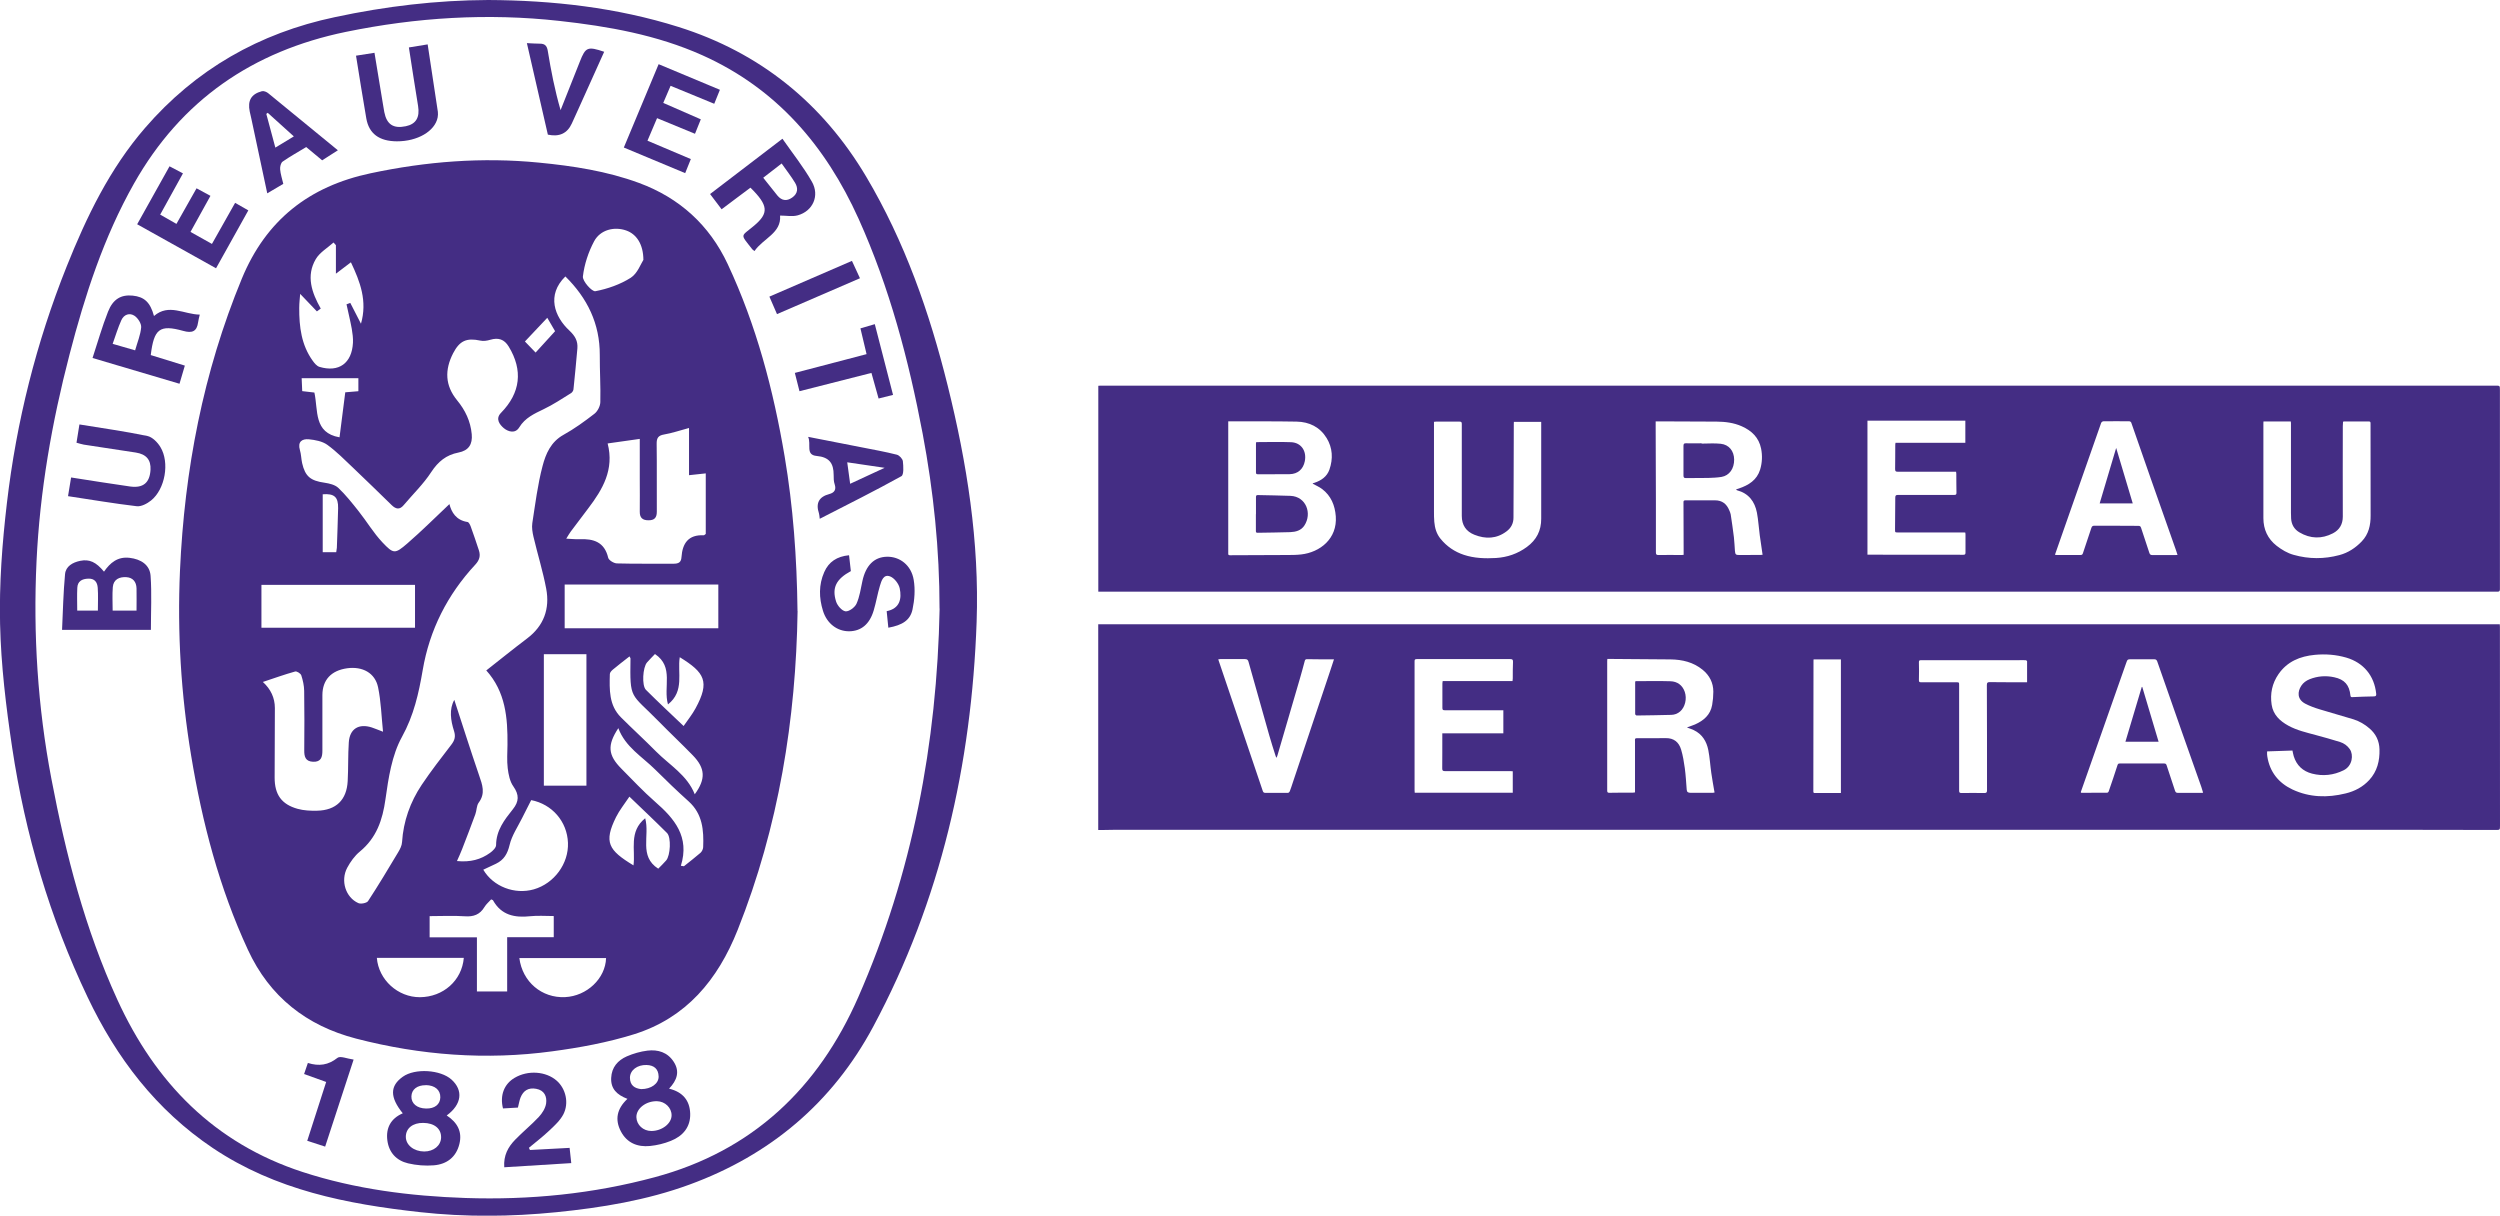 <?xml version="1.0" encoding="UTF-8"?>
<svg id="Layer_2" data-name="Layer 2" xmlns="http://www.w3.org/2000/svg" viewBox="0 0 318.24 154.75">
  <defs>
    <style>
      .cls-1 {
        fill: #442d84;
      }
    </style>
  </defs>
  <g id="Layer_1-2" data-name="Layer 1">
    <g>
      <g>
        <path class="cls-1" d="m139.8,105.66v-26.19h178.41c0,.12.02.21.02.31,0,8.43,0,16.86.01,25.29,0,.59,0,.58-.59.58-4.02,0-8.04-.02-12.06-.02-28,0-56,0-84,0-26.55,0-53.1,0-79.65,0-.61,0-1.22.02-1.83.03-.1,0-.19,0-.32,0Zm74.97-13.07c.37-.14.69-.24,1-.37,1.1-.49,1.96-1.22,2.18-2.48.1-.56.15-1.13.15-1.69,0-1.13-.48-2.07-1.36-2.79-1.19-.97-2.59-1.3-4.08-1.32-2.58-.03-5.16-.04-7.74-.06-.1,0-.19,0-.31,0,0,.1-.02.18-.02.26,0,5.5,0,11,0,16.5,0,.23.07.28.29.28,1-.02,2-.02,3-.02.08,0,.17-.02.25-.03,0-.08,0-.13,0-.18,0-2.12,0-4.24,0-6.36,0-.17-.07-.36.24-.36,1.22,0,2.44.01,3.66-.01,1.05-.02,1.69.52,1.97,1.46.23.77.36,1.57.47,2.37.12.9.17,1.81.24,2.72.02.32.18.41.49.41.95-.01,1.9,0,2.85,0,.06,0,.13-.02.21-.04-.02-.08-.03-.14-.04-.19-.13-.77-.27-1.53-.38-2.3-.14-.97-.19-1.95-.38-2.91-.22-1.11-.78-2.03-1.85-2.54-.26-.12-.53-.21-.85-.33Zm73.82,3.03c0,.16,0,.28,0,.41,0,.09.01.18.03.27.31,1.96,1.43,3.36,3.18,4.19,2.18,1.03,4.48,1.08,6.79.51,1.16-.28,2.19-.82,3.01-1.71,1.01-1.1,1.34-2.44,1.3-3.9-.03-1.09-.46-1.97-1.28-2.67-.6-.52-1.27-.91-2.02-1.15-1.44-.45-2.9-.83-4.33-1.28-.63-.19-1.26-.42-1.83-.72-1.05-.56-.98-1.53-.5-2.27.26-.4.63-.66,1.07-.84,1.01-.4,2.06-.48,3.12-.25,1.32.28,1.94.99,2.07,2.32.02.2.11.22.27.21.9-.04,1.8-.08,2.7-.09.27,0,.34-.09.31-.35-.24-2.28-1.6-3.94-3.81-4.59-1.31-.38-2.65-.48-4.01-.35-1.87.18-3.5.84-4.62,2.46-.81,1.18-1.08,2.49-.87,3.88.19,1.27,1.03,2.07,2.12,2.67,1.09.6,2.29.87,3.47,1.19,1.04.28,2.08.57,3.11.89.51.16.95.47,1.26.93.48.7.34,2.11-.79,2.67-1.29.64-2.64.78-4.02.43-1.17-.3-1.98-1.05-2.34-2.23-.07-.23-.1-.46-.16-.71-1.07.04-2.13.07-3.23.11Zm-96.03,2.56c-.11,0-.2-.02-.3-.02-2.77,0-5.54,0-8.31,0-.27,0-.36-.05-.36-.34.02-1.31,0-2.62.01-3.93,0-.17,0-.33,0-.54h7.77v-2.94c-.13,0-.24,0-.35,0-2.37,0-4.74,0-7.11,0-.21,0-.3-.04-.3-.28.01-1.03,0-2.06,0-3.09,0-.11.02-.21.04-.34h8.89c.01-.13.03-.24.03-.35,0-.7,0-1.4.03-2.1.01-.28-.08-.35-.35-.35-3.97,0-7.94,0-11.91,0-.25,0-.27.1-.27.3,0,5.46,0,10.92,0,16.38,0,.11.01.21.02.33h12.48v-2.73Zm87.89,2.74c-.08-.26-.15-.51-.23-.75-.83-2.35-1.66-4.7-2.49-7.05-1.05-2.97-2.09-5.95-3.12-8.92-.08-.22-.19-.28-.42-.28-.94.01-1.88,0-2.82,0-.55,0-.55,0-.73.52-1.92,5.45-3.83,10.9-5.75,16.35-.01.03,0,.07,0,.1.03.02.05.03.07.03,1.09,0,2.18,0,3.27-.01.07,0,.17-.08.19-.14.39-1.12.77-2.25,1.13-3.37.06-.17.12-.21.29-.21,1.88,0,3.76,0,5.64,0,.17,0,.26.04.32.22.35,1.08.72,2.16,1.07,3.24.07.21.16.28.38.28,1.02,0,2.04,0,3.06,0,.04,0,.07-.01.16-.03Zm-110.63-16.99c-.14,0-.24,0-.33,0-1.04,0-2.08,0-3.12-.02-.18,0-.24.08-.28.23-.2.75-.4,1.5-.62,2.25-.95,3.28-1.91,6.55-2.87,9.82-.02.07-.05.13-.11.26-.05-.11-.08-.16-.1-.21-.28-.89-.57-1.77-.82-2.66-.89-3.12-1.77-6.24-2.64-9.36-.07-.26-.19-.34-.46-.34-1.05.01-2.1,0-3.15,0-.07,0-.15.02-.24.03.02.08.04.14.06.19.71,2.11,1.43,4.21,2.14,6.32,1.16,3.42,2.32,6.84,3.47,10.26.07.2.18.23.35.23.95,0,1.9,0,2.85,0,.08,0,.2-.11.23-.19.14-.36.26-.73.38-1.1,1.58-4.71,3.15-9.42,4.73-14.13.17-.51.33-1.02.52-1.58Zm88.22,2.91c0-.92,0-1.79,0-2.66,0-.05-.12-.14-.19-.14-.32-.02-.64,0-.96,0-4.12,0-8.24,0-12.36,0-.23,0-.26.07-.26.28.02.75.02,1.5,0,2.25,0,.24.06.28.28.28,1.48,0,2.96,0,4.44,0,.4,0,.4,0,.4.39,0,4.47.01,8.94,0,13.4,0,.24.06.31.3.31.97-.01,1.94-.02,2.91,0,.26,0,.34-.07.34-.34,0-4.47,0-8.94-.02-13.4,0-.32.1-.38.39-.38.94.02,1.88.01,2.82.02.62,0,1.24,0,1.9,0Zm-23.7,14.11v-17.01h-3.48c0,.08-.01.12-.01.17,0,5.54-.01,11.08-.02,16.62,0,.17.04.23.22.22,1.09,0,2.18,0,3.3,0Z"/>
        <path class="cls-1" d="m139.81,75.32v-26.21c.1,0,.19-.02.29-.02,25.88,0,51.76,0,77.63,0,33.31,0,66.62,0,99.93,0,.57,0,.57,0,.57.57,0,8.03,0,16.06,0,24.09,0,.42-.01.84,0,1.26,0,.24-.08.31-.31.31-3,0-6,0-9,0-29.46,0-58.91,0-88.37,0-26.52,0-53.03,0-79.55,0-.39,0-.78,0-1.21,0Zm27.29-13.76s.02-.04.05-.05c.05-.02.11-.03.17-.05.87-.29,1.6-.79,1.91-1.68.48-1.38.41-2.76-.35-4.01-.86-1.41-2.21-2.07-3.83-2.1-2.78-.05-5.56-.03-8.34-.04-.11,0-.23,0-.36,0v.33c0,5.46,0,10.92,0,16.37,0,.04,0,.08,0,.12-.02.17.05.23.22.23,2.39-.01,4.78-.02,7.17-.03.63,0,1.26,0,1.88-.07,2.42-.27,4.63-2.01,4.42-4.86-.11-1.4-.6-2.6-1.74-3.47-.36-.27-.79-.45-1.2-.68Zm53.9.78s.03-.05.05-.06c.1-.04.21-.07.31-.1,1.24-.42,2.29-1.07,2.7-2.41.26-.87.3-1.78.12-2.67-.28-1.4-1.2-2.28-2.47-2.84-1.02-.45-2.09-.58-3.19-.59-2.34-.02-4.68-.02-7.02-.03-.24,0-.47,0-.74,0,0,.25,0,.48,0,.71.01,3.16.02,6.32.03,9.48,0,2.16,0,4.32,0,6.48,0,.26.06.35.33.34.98-.02,1.96,0,2.94,0,.08,0,.15-.01.26-.02,0-.24,0-.47,0-.7,0-1.98-.01-3.96-.02-5.94,0-.16-.01-.3.22-.3,1.27,0,2.54,0,3.81,0,.88,0,1.46.45,1.79,1.25.07.17.16.35.19.53.15.98.29,1.95.41,2.93.07.57.08,1.16.13,1.73.04.46.12.52.55.52.91,0,1.82,0,2.73-.01.1,0,.21-.02.24-.02-.12-.85-.25-1.67-.36-2.48-.13-.96-.18-1.93-.36-2.88-.28-1.43-1.06-2.46-2.53-2.85-.04-.01-.08-.05-.12-.07Zm16.72,8.27c.26,0,.49,0,.71,0,3.83,0,7.66,0,11.49.01.21,0,.28-.05.28-.27-.01-.77,0-1.54,0-2.31,0-.08-.01-.15-.02-.24-.06,0-.09-.02-.13-.02-2.81,0-5.62,0-8.43,0-.39,0-.39,0-.39-.4,0-1.34.03-2.68.03-4.02,0-.27.06-.36.35-.36,2.39,0,4.78,0,7.17,0,.21,0,.27-.06.27-.27-.02-.81-.01-1.62-.02-2.43,0-.08-.02-.17-.03-.25-2.5,0-4.96,0-7.42,0-.27,0-.34-.07-.34-.34.02-1.04.01-2.08.02-3.12,0-.07.02-.13.03-.22h8.89v-2.82h-12.46v17.03Zm-55.18-16.9c0,.32,0,.63,0,.93,0,3.49,0,6.98,0,10.47,0,.44,0,.88.04,1.32.07.79.28,1.53.8,2.16.79.97,1.79,1.65,2.97,2.04,1.33.44,2.71.48,4.09.4,1.43-.09,2.75-.54,3.92-1.4,1.23-.9,1.84-2.08,1.83-3.61-.01-3.99,0-7.98,0-11.97v-.35h-3.48c0,.12-.01.21-.01.29,0,2.34-.01,4.68-.02,7.02,0,1.63-.01,3.26-.02,4.89,0,.72-.31,1.31-.87,1.73-1.28.97-2.68,1.01-4.11.44-1.06-.42-1.6-1.23-1.6-2.4.01-3.9,0-7.8,0-11.7,0-.22-.05-.3-.28-.3-1,0-2,0-3,0-.08,0-.15.01-.29.03Zm105.59-.05c0,.08-.01.15-.01.21,0,4.03,0,8.06,0,12.09,0,1.43.55,2.63,1.69,3.52.65.5,1.36.93,2.16,1.15,1.94.55,3.89.55,5.83.03,1.1-.29,2.04-.91,2.83-1.73.9-.93,1.15-2.09,1.14-3.34-.01-3.9-.01-7.8-.01-11.7,0-.18-.04-.24-.23-.24-1.04,0-2.08,0-3.12,0-.05,0-.09.02-.15.03,0,.2-.03.39-.03.57,0,3.84-.02,7.68,0,11.52,0,.97-.43,1.69-1.26,2.12-1.43.74-2.87.7-4.26-.12-.65-.38-1.01-.98-1.06-1.75-.01-.25-.02-.5-.02-.75,0-3.8,0-7.6,0-11.4,0-.07-.01-.13-.02-.22h-3.47Zm-26.55,16.96c.1.02.16.03.22.03,1.02,0,2.04-.01,3.06,0,.19,0,.25-.1.3-.26.35-1.06.71-2.12,1.06-3.18.07-.23.18-.29.41-.29,1.33,0,2.66,0,3.99.01.53,0,1.06,0,1.59.01.18,0,.28.05.34.25.34,1.06.71,2.12,1.05,3.18.07.22.17.29.4.29.95-.01,1.9,0,2.85,0,.1,0,.21-.01.34-.02-.08-.23-.13-.42-.2-.61-1.08-3.08-2.17-6.15-3.25-9.23-.82-2.33-1.62-4.67-2.44-7-.03-.08-.15-.17-.23-.17-1.11-.01-2.22-.02-3.33,0-.09,0-.23.11-.27.2-1.68,4.77-3.35,9.54-5.02,14.32-.29.82-.57,1.63-.87,2.49Z"/>
        <path class="cls-1" d="m208.18,86.71c1.49,0,2.98-.04,4.47.01.86.03,1.51.49,1.81,1.34.31.89.04,1.97-.59,2.51-.32.28-.71.42-1.13.43-1.47.04-2.93.06-4.4.08-.07,0-.19-.12-.19-.18-.01-1.36,0-2.72,0-4.07,0-.03.02-.06.04-.12Z"/>
        <path class="cls-1" d="m270.56,94.41c.7-2.34,1.39-4.65,2.08-6.97.02,0,.04,0,.06,0,.69,2.31,1.38,4.63,2.08,6.98h-4.22Z"/>
        <path class="cls-1" d="m159.88,65.46c0-.72,0-1.44,0-2.16,0-.17.02-.29.24-.28,1.39.04,2.78.04,4.16.1,1.99.09,2.77,2.25,1.76,3.78-.42.64-1.1.81-1.8.84-1.38.05-2.76.05-4.13.08-.17,0-.25-.03-.24-.23.01-.71,0-1.42,0-2.13,0,0,0,0,.01,0Z"/>
        <path class="cls-1" d="m159.91,56.28c1.5,0,2.97-.05,4.45.01,1.27.06,1.99,1.11,1.74,2.41-.2,1.02-.89,1.64-1.93,1.66-1.35.02-2.7,0-4.04.01-.17,0-.25-.03-.25-.23,0-1.23,0-2.46,0-3.68,0-.07.02-.13.03-.18Z"/>
        <path class="cls-1" d="m216.62,56.47c.81,0,1.62-.07,2.42.02,1.06.11,1.7.93,1.71,2.01.01,1.16-.61,2.04-1.61,2.21-.55.09-1.11.11-1.67.13-.95.02-1.9,0-2.85.02-.25,0-.32-.08-.32-.33.01-1.26.01-2.52,0-3.77,0-.26.07-.34.33-.33.66.02,1.32,0,1.98,0,0,.02,0,.04,0,.06Z"/>
        <path class="cls-1" d="m267.28,64.08c.7-2.35,1.39-4.66,2.1-7.06.71,2.39,1.41,4.71,2.11,7.06h-4.21Z"/>
      </g>
      <g>
        <path class="cls-1" d="m62.14,0c8.23.04,16.37.96,24.23,3.43,10.37,3.26,18.34,9.7,23.9,19.07,4.91,8.28,8.05,17.26,10.36,26.56,2.46,9.89,4.05,19.92,3.69,30.12-.64,18.1-4.55,35.44-13.17,51.52-5.19,9.68-13.1,16.33-23.37,20.09-5.45,2-11.18,2.94-16.96,3.52-5.79.58-11.58.63-17.36-.01-9.31-1.03-18.37-2.8-26.37-8.16-7.23-4.86-12.26-11.47-15.95-19.23-4.8-10.09-7.93-20.71-9.59-31.73-.78-5.21-1.42-10.47-1.54-15.73-.12-5.13.27-10.31.87-15.42,1.21-10.34,3.73-20.4,7.6-30.09,2.53-6.33,5.48-12.45,9.98-17.65,6.44-7.45,14.54-12.08,24.18-14.11C49.08.8,55.56.03,62.14,0Zm57.46,77.48c0-7.5-.76-14.92-2.15-22.28-1.78-9.39-4.21-18.59-8.15-27.34-4.19-9.28-10.44-16.59-19.9-20.83-5.79-2.59-11.96-3.68-18.2-4.37-9.13-1.01-18.19-.45-27.18,1.4-11.86,2.45-20.96,8.69-26.96,19.3-3.86,6.83-6.25,14.22-8.21,21.77-2.25,8.64-3.78,17.4-4.2,26.32-.44,9.29.15,18.53,1.89,27.68,1.84,9.67,4.29,19.15,8.4,28.13,4.83,10.56,12.35,18.27,23.58,21.93,6.73,2.19,13.69,3.07,20.75,3.31,8.16.27,16.2-.52,24.09-2.65,12.41-3.34,20.81-11.33,25.89-22.91,6.91-15.75,10.02-32.33,10.36-49.47Z"/>
        <path class="cls-1" d="m101.53,77.79c-.21,13.72-2.39,27.43-7.63,40.59-2.53,6.36-6.55,11.2-13.2,13.28-3.37,1.05-6.9,1.7-10.41,2.17-8.41,1.14-16.75.51-24.96-1.62-6.32-1.64-11.01-5.33-13.77-11.3-3.65-7.88-5.82-16.2-7.23-24.73-1.29-7.8-1.77-15.65-1.42-23.53.57-12.81,2.95-25.25,7.87-37.17,3.08-7.46,8.56-11.76,16.38-13.42,7.1-1.51,14.23-2.07,21.44-1.36,4.33.42,8.65,1.08,12.75,2.59,5.14,1.9,8.95,5.35,11.28,10.32,3.65,7.79,5.82,16.03,7.25,24.48,1.08,6.4,1.56,12.85,1.64,19.7Zm-39.61,7.54c1.77-1.39,3.45-2.75,5.17-4.05,2.15-1.62,2.92-3.79,2.44-6.34-.42-2.23-1.1-4.4-1.62-6.61-.13-.56-.23-1.17-.15-1.73.38-2.44.68-4.91,1.31-7.29.4-1.53,1.05-3.06,2.65-3.95,1.39-.77,2.7-1.72,3.95-2.69.4-.31.74-.97.75-1.48.05-2-.08-4-.07-5.99.02-4-1.59-7.26-4.38-10.01-2.42,2.37-1.39,5.13.52,6.9.73.69,1.08,1.33,1.01,2.25-.15,1.75-.32,3.49-.5,5.23-.02.17-.16.38-.3.47-1.15.71-2.28,1.47-3.5,2.05-1.2.58-2.36,1.1-3.1,2.31-.53.87-1.46.53-1.98.09-.48-.41-1.11-1.16-.34-1.94,2.49-2.55,2.81-5.42.98-8.43-.57-.94-1.32-1.17-2.34-.87-.4.12-.87.2-1.26.11-1.77-.38-2.65.01-3.48,1.61-1.08,2.11-1.04,4.1.51,5.99,1.03,1.25,1.71,2.66,1.86,4.31.12,1.29-.39,2.09-1.7,2.34-1.55.3-2.58,1.15-3.46,2.49-.99,1.52-2.33,2.81-3.51,4.21-.51.61-.99.5-1.51,0-1.63-1.59-3.26-3.18-4.91-4.75-1.07-1.01-2.11-2.08-3.3-2.94-.63-.45-1.54-.62-2.34-.7-.86-.08-1.46.3-1.14,1.38.16.53.16,1.11.28,1.65.39,1.71,1.08,2.25,2.86,2.5.61.09,1.33.26,1.75.66.94.89,1.76,1.93,2.57,2.95,1.04,1.31,1.9,2.77,3.04,3.98,1.42,1.5,1.6,1.49,3.16.15,1.87-1.62,3.62-3.37,5.37-5.02.26,1.03.85,2.06,2.31,2.28.15.02.31.33.39.54.37,1.01.71,2.03,1.05,3.06.23.7.08,1.25-.46,1.83-3.54,3.81-5.82,8.3-6.69,13.42-.51,2.97-1.13,5.77-2.65,8.52-1.28,2.32-1.71,5.21-2.09,7.91-.37,2.66-1.14,4.92-3.26,6.67-.66.54-1.2,1.3-1.61,2.06-.88,1.66-.2,3.78,1.41,4.5.32.15,1.07,0,1.24-.25,1.33-2.03,2.58-4.12,3.83-6.21.24-.4.48-.86.5-1.31.17-2.66,1.04-5.09,2.5-7.28,1.18-1.76,2.48-3.43,3.77-5.11.43-.56.57-1.03.35-1.73-.44-1.38-.64-2.78.03-3.98,1.03,3.16,2.06,6.4,3.16,9.62.41,1.19.83,2.28-.05,3.46-.29.39-.25,1-.43,1.48-.54,1.48-1.11,2.96-1.68,4.43-.18.48-.4.94-.66,1.53,1.72.17,3.04-.2,4.21-1.04.34-.24.77-.66.77-.99.01-1.88,1.07-3.23,2.14-4.57.79-.99.81-1.83.06-2.9-.45-.63-.62-1.51-.72-2.31-.12-.99-.04-2-.03-3,.03-3.4-.23-6.73-2.72-9.48Zm25.79-30.85c-1.19.32-2.17.66-3.18.83-.76.13-.95.47-.94,1.2.04,2.88,0,5.76.02,8.64,0,.78-.34,1.09-1.07,1.08-.72,0-1.11-.3-1.1-1.08.02-1.4,0-2.8,0-4.2,0-1.67,0-3.33,0-5.08-1.4.2-2.65.38-4.09.58.86,3.33-.64,5.85-2.46,8.25-.75.99-1.5,1.97-2.24,2.97-.18.24-.32.51-.57.9.68.03,1.18.09,1.69.07,1.78-.08,3.18.35,3.65,2.36.08.32.72.71,1.11.72,2.4.07,4.8.02,7.2.04.63,0,.98-.16,1.02-.84.12-1.76.88-2.88,2.84-2.78.06,0,.12-.08.25-.17v-7.71c-.77.08-1.4.15-2.13.23v-6.03Zm-38.95,38.69c-.21-2.04-.26-3.89-.63-5.67-.38-1.84-1.98-2.7-3.95-2.43-2.02.29-3.13,1.47-3.14,3.41-.01,2.36,0,4.72,0,7.08,0,.8-.16,1.45-1.18,1.41-.99-.04-1.14-.66-1.13-1.47.02-2.52.03-5.04-.01-7.56-.01-.66-.16-1.34-.37-1.98-.08-.23-.57-.54-.78-.48-1.36.38-2.69.86-4.11,1.33q1.52,1.38,1.53,3.31c0,2.96-.03,5.92-.03,8.87,0,2.16.88,3.4,2.92,3.97.79.22,1.65.26,2.48.24,2.42-.05,3.78-1.37,3.9-3.78.09-1.64.03-3.28.14-4.91.11-1.73,1.26-2.44,2.92-1.91.37.12.73.28,1.45.55Zm23.12-18.76v5.57h19.56v-5.57h-19.56Zm-38.6,5.5h19.55v-5.46h-19.55v5.46Zm35.95,3.37v16.73h5.42v-16.73h-5.42Zm-26.47-52.07c-.1-.11-.2-.23-.3-.34-.77.69-1.76,1.26-2.26,2.11-1.26,2.14-.52,4.27.63,6.3-.16.12-.33.24-.49.36-.74-.77-1.47-1.54-2.13-2.23-.03.45-.12,1.12-.12,1.8-.01,2.39.27,4.71,1.72,6.72.22.31.52.67.85.77,2.48.74,4.13-.46,4.27-3.06.03-.59-.05-1.2-.15-1.78-.19-1.05-.45-2.08-.67-3.12.16-.06.32-.12.48-.18.43.84.87,1.69,1.36,2.65.83-2.88-.1-5.34-1.28-7.82-.63.48-1.14.87-1.91,1.45v-3.62Zm24.86,70.64c-.42.84-.8,1.56-1.16,2.29-.56,1.13-1.31,2.22-1.59,3.42-.27,1.13-.72,1.9-1.73,2.39-.53.26-1.07.51-1.62.76,1.26,2.15,4,3.2,6.44,2.5,2.59-.75,4.44-3.27,4.34-5.92-.1-2.73-2.04-4.93-4.69-5.44Zm2.87,17.44v-2.68c-1.06,0-2.02-.08-2.97.02-1.99.22-3.7-.12-4.76-2.02-.03-.05-.13-.07-.24-.12-.28.32-.63.6-.85.97-.58.97-1.39,1.26-2.5,1.18-1.46-.1-2.93-.02-4.48-.02v2.7h6.02v6.89h3.85v-6.91h5.93Zm16.17-9.08c.13.02.27.04.4.06.71-.57,1.43-1.12,2.11-1.71.18-.16.33-.47.34-.71.09-2.16-.07-4.23-1.84-5.83-1.46-1.31-2.87-2.67-4.26-4.05-1.67-1.66-3.81-2.88-4.7-5.28-1.43,2.18-1.33,3.43.4,5.17,1.41,1.42,2.78,2.89,4.28,4.2,2.47,2.15,4.43,4.46,3.28,8.16Zm-6.53-26.65c-.77.6-1.46,1.13-2.13,1.69-.17.14-.37.37-.37.56-.05,1.97-.13,3.97,1.42,5.51,1.47,1.47,3.01,2.87,4.47,4.35,1.72,1.73,3.95,2.99,4.92,5.44,1.42-1.95,1.35-3.31-.25-4.96-1.42-1.46-2.91-2.86-4.34-4.32-3.61-3.68-3.67-2.67-3.59-8.02,0-.03-.03-.07-.13-.26Zm1.77-50.46c0-2.03-.9-3.31-2.19-3.76-1.51-.53-3.29-.1-4.08,1.37-.73,1.37-1.25,2.94-1.43,4.48-.07.59,1.16,1.97,1.59,1.88,1.56-.3,3.16-.86,4.5-1.71.86-.55,1.28-1.78,1.6-2.26Zm-33.93,88.83c.22,2.8,2.68,5.02,5.48,5.01,2.97-.02,5.35-2.12,5.59-5.01h-11.07Zm29.18.03h-11.04c.39,3.03,2.86,5.11,5.82,4.97,2.77-.13,5.14-2.36,5.22-4.97Zm2.97-20.55c-.62.93-1.26,1.72-1.7,2.6-1.58,3.2-.99,4.21,2.22,6.15.27-1.99-.63-4.29,1.49-6,.61,2.25-.83,4.82,1.66,6.42.35-.36.7-.69,1.01-1.05.54-.62.66-2.94.11-3.49-1.55-1.55-3.15-3.05-4.79-4.63Zm3.25-18.15c-.36.38-.7.71-1.01,1.07-.54.62-.68,2.93-.14,3.48,1.55,1.55,3.15,3.04,4.8,4.61.56-.81,1.11-1.49,1.52-2.25,1.85-3.4,1.17-4.55-2.01-6.51-.32,1.98.64,4.31-1.5,6.01-.63-2.23.8-4.76-1.65-6.41Zm-37.75-35.12h-7.22c.03.62.05,1.15.07,1.65.61.07,1.07.13,1.55.18.5,2.28-.12,5.12,3.2,5.7.24-1.87.48-3.79.73-5.73.62-.05,1.12-.09,1.67-.14v-1.66Zm-2.82,22.15c.04-.25.07-.41.08-.56.06-1.68.12-3.35.16-5.03.03-1.45-.5-1.89-1.96-1.78v7.37h1.73Zm26.87-29.84c-1.02,1.08-1.93,2.05-2.85,3.02.46.48.87.9,1.36,1.41.84-.92,1.66-1.82,2.48-2.72-.33-.57-.62-1.07-.99-1.7Z"/>
        <path class="cls-1" d="m19.21,80.18H7.9c.11-2.36.16-4.73.38-7.09.09-1,.96-1.5,1.94-1.7,1.16-.23,2,.14,3.02,1.38.79-1.14,1.74-1.94,3.26-1.76,1.44.17,2.57.89,2.67,2.29.16,2.25.04,4.52.04,6.88Zm-1.83-2.45c0-1.01.02-1.92,0-2.83-.02-.84-.47-1.38-1.3-1.43-.86-.05-1.63.26-1.72,1.26-.08.97-.02,1.96-.02,3h3.04Zm-4.92,0c0-1.02.05-1.96-.02-2.91-.05-.7-.39-1.2-1.22-1.16-.79.03-1.34.33-1.38,1.16-.05.94-.01,1.89-.01,2.91h2.63Z"/>
        <path class="cls-1" d="m56.86,141.99c1.38.91,2,2.08,1.62,3.63-.41,1.68-1.6,2.58-3.25,2.72-1.08.09-2.22,0-3.28-.25-1.48-.35-2.44-1.37-2.64-2.91-.21-1.59.43-2.8,1.96-3.46-1.66-2.06-1.65-3.48.01-4.66,1.55-1.1,4.79-.9,6.2.37,1.51,1.37,1.31,3.15-.61,4.56Zm-2.98.95c-1.34-.02-2.22.69-2.22,1.77,0,1.05,1.02,1.86,2.34,1.87,1.21,0,2.12-.75,2.15-1.77.03-1.13-.85-1.86-2.28-1.87Zm.33-4.8c-1.1-.01-1.81.53-1.84,1.42-.03.91.71,1.53,1.86,1.55,1.1.03,1.8-.52,1.82-1.42.02-.94-.69-1.54-1.84-1.56Z"/>
        <path class="cls-1" d="m91.85,26.63c-.52-.69-.95-1.25-1.46-1.93,3.06-2.34,6.06-4.63,9.21-7.04,1.3,1.86,2.67,3.58,3.75,5.47,1.02,1.78.12,3.75-1.8,4.28-.68.19-1.45.03-2.25.03.19,2.24-2.16,2.91-3.26,4.52-.16-.13-.23-.17-.28-.23-1.58-2.03-1.49-1.55.22-2.99,1.92-1.61,1.84-2.59-.45-4.85-.58.43-1.18.88-1.78,1.33-.61.45-1.21.91-1.89,1.42Zm5.3-4.01c.67.84,1.23,1.56,1.81,2.27.54.65,1.17.76,1.88.26.73-.51.78-1.2.37-1.88-.5-.83-1.11-1.6-1.71-2.46-.83.64-1.54,1.19-2.35,1.82Z"/>
        <path class="cls-1" d="m19.61,40.22c1.88-1.62,3.81-.2,5.82-.17-.09.38-.17.67-.21.97-.16,1.19-.77,1.42-1.9,1.1-3-.83-3.72-.27-4.13,3.08,1.41.44,2.84.88,4.34,1.34-.23.77-.42,1.45-.68,2.31-3.66-1.09-7.26-2.15-11.07-3.28.66-2.01,1.22-3.99,1.97-5.89.64-1.63,1.68-2.19,3.13-2.05,1.5.15,2.25.86,2.72,2.59Zm-2.41,4.38c.29-1.04.69-1.97.77-2.93.04-.47-.4-1.16-.83-1.46-.63-.43-1.36-.19-1.69.54-.43.95-.73,1.96-1.11,3.02,1.05.3,1.91.55,2.87.83Z"/>
        <path class="cls-1" d="m79.87,139.88c-1.36-.52-2.13-1.29-2.07-2.66.06-1.36.84-2.24,1.99-2.75.83-.36,1.74-.62,2.63-.73,1.34-.16,2.56.21,3.34,1.42.81,1.24.42,2.36-.59,3.42,1.77.43,2.64,1.53,2.69,3.18.05,1.72-.94,2.86-2.47,3.47-.84.34-1.75.56-2.65.65-1.59.16-2.94-.39-3.71-1.87-.77-1.48-.52-2.85.83-4.12Zm5.62,2.1c.01-.96-.83-1.78-1.85-1.8-1.4-.04-2.66.93-2.63,2.04.03.98.87,1.75,1.9,1.75,1.35,0,2.57-.94,2.58-1.98Zm-3.87-3.34c1.28,0,2.25-.71,2.22-1.62-.03-.96-.59-1.42-1.53-1.45-1.18-.04-2.11.66-2.12,1.61,0,1.01.63,1.37,1.42,1.46Z"/>
        <path class="cls-1" d="m113.08,79.89c-.07-.72-.14-1.35-.21-2.09,1.67-.33,1.94-1.57,1.66-2.91-.12-.58-.68-1.3-1.21-1.51-.86-.34-1.12.56-1.31,1.19-.31,1.03-.48,2.1-.79,3.13-.52,1.76-1.6,2.64-3.12,2.66-1.52.01-2.84-.98-3.34-2.61-.51-1.65-.55-3.31.16-4.92.58-1.32,1.62-2,3.16-2.15.08.73.16,1.39.23,2.02-1.86,1.01-2.44,2.11-1.88,3.87.16.52.74,1.19,1.2,1.25.44.05,1.19-.5,1.4-.97.4-.89.54-1.91.75-2.88.43-1.99,1.49-3.06,3.11-3.1,1.63-.04,3.11,1.06,3.42,2.94.21,1.22.11,2.55-.15,3.77-.29,1.37-1.29,2-3.06,2.32Z"/>
        <path class="cls-1" d="m85.36,10.93c-.32.76-.6,1.41-.93,2.17,1.61.7,3.16,1.38,4.78,2.09-.26.64-.48,1.18-.74,1.84-1.61-.66-3.17-1.3-4.83-1.99-.41.97-.8,1.88-1.22,2.87,1.83.78,3.61,1.54,5.52,2.34-.23.57-.44,1.11-.72,1.79-2.6-1.09-5.14-2.15-7.81-3.26,1.48-3.56,2.93-7.03,4.43-10.61,2.6,1.09,5.12,2.14,7.8,3.26-.24.59-.45,1.12-.72,1.78-1.83-.75-3.61-1.48-5.54-2.28Z"/>
        <path class="cls-1" d="m17.47,28.53c1.42-2.53,2.74-4.9,4.11-7.36.58.3,1.09.58,1.71.9-.98,1.77-1.91,3.46-2.9,5.25.69.4,1.34.76,2.07,1.18.86-1.53,1.68-2.97,2.56-4.53.58.31,1.12.6,1.77.96-.84,1.52-1.64,2.97-2.54,4.59.89.5,1.76.99,2.73,1.53,1-1.77,1.95-3.46,2.95-5.23.59.33,1.09.62,1.68.96-1.38,2.48-2.72,4.88-4.11,7.37-3.36-1.87-6.65-3.71-10.05-5.61Z"/>
        <path class="cls-1" d="m45.31,7.09c.91-.14,1.57-.25,2.36-.37.37,2.24.73,4.42,1.09,6.61.05.31.1.63.16.94.31,1.57,1.15,2.13,2.73,1.8,1.31-.27,1.81-1.13,1.57-2.58-.4-2.43-.77-4.87-1.17-7.45.8-.13,1.53-.25,2.39-.39.45,2.94.88,5.76,1.3,8.59.03.23.01.48-.03.72-.35,1.75-2.57,3.04-5.19,3.03-2.24-.01-3.55-.97-3.89-2.91-.46-2.62-.86-5.25-1.31-7.99Z"/>
        <path class="cls-1" d="m9.74,56.34c.12-.76.23-1.46.37-2.31,2.94.48,5.81.88,8.65,1.47.63.13,1.3.81,1.66,1.41,1.2,1.97.6,5.36-1.19,6.8-.5.4-1.25.8-1.83.73-2.88-.34-5.75-.83-8.74-1.28.14-.85.25-1.57.39-2.38,2.57.4,5.04.8,7.52,1.15,1.67.23,2.5-.49,2.59-2.13.07-1.26-.54-1.98-1.86-2.19-2.21-.34-4.42-.67-6.63-1.01-.31-.05-.6-.16-.95-.25Z"/>
        <path class="cls-1" d="m104.35,66.04c-.05-.38-.05-.54-.1-.69-.43-1.29-.01-2.11,1.32-2.46.63-.17.91-.54.68-1.24-.13-.37-.13-.79-.13-1.19,0-1.47-.54-2.27-2.17-2.42-1.45-.13-.65-1.48-1.08-2.43,2.42.47,4.64.9,6.85,1.34,1.48.29,2.98.56,4.44.93.32.08.73.52.77.83.07.65.14,1.73-.19,1.91-3.37,1.87-6.82,3.59-10.39,5.42Zm3.88-4.46c1.48-.69,2.77-1.28,4.38-2.03-1.81-.27-3.24-.48-4.76-.7.13.93.23,1.71.37,2.73Z"/>
        <path class="cls-1" d="m36.07,23.4c-.7.42-1.31.78-2.05,1.21-.7-3.27-1.36-6.37-2.02-9.48-.07-.31-.15-.62-.21-.93-.29-1.4.19-2.23,1.55-2.59.24-.06.61.09.82.27,2.91,2.37,5.81,4.76,8.85,7.25-.7.45-1.32.84-2,1.28-.66-.55-1.3-1.08-2.03-1.69-.99.6-2.03,1.18-3,1.85-.23.16-.35.66-.32.99.05.59.24,1.16.4,1.84Zm1.33-6.04c-1.18-1.06-2.25-2.03-3.32-3l-.18.14c.37,1.39.75,2.79,1.15,4.29.83-.5,1.5-.91,2.36-1.43Z"/>
        <path class="cls-1" d="m64.19,148.59c-.11-1.52.5-2.59,1.38-3.5.97-1.01,2.07-1.89,3.02-2.91.44-.47.84-1.11.93-1.72.12-.87-.21-1.67-1.27-1.86-.98-.18-1.63.22-1.99,1.12-.14.36-.2.76-.33,1.27-.61.04-1.27.08-1.9.11-.42-1.67.15-3.11,1.47-3.89,1.7-1.01,4-.85,5.38.37,1.14,1.01,1.58,2.83.83,4.28-.41.78-1.12,1.43-1.78,2.05-.82.78-1.73,1.47-2.6,2.2.04.09.09.19.13.28,1.65-.09,3.3-.17,5.05-.27.07.66.13,1.23.21,1.94-2.87.18-5.65.35-8.54.53Z"/>
        <path class="cls-1" d="m76.91,6.59c-1.06,2.36-2.12,4.71-3.18,7.06-.31.69-.63,1.38-.94,2.07q-.86,1.89-3.05,1.42c-.87-3.79-1.75-7.63-2.67-11.65.62.03,1.15.07,1.68.07.62,0,.88.29.98.92.41,2.5.89,4.99,1.63,7.54.82-2.06,1.64-4.11,2.45-6.17.73-1.86.98-1.97,3.1-1.26Z"/>
        <path class="cls-1" d="m111.36,41.27c.78,3.03,1.53,5.95,2.32,9-.64.16-1.2.3-1.84.46-.31-1.11-.6-2.13-.91-3.26-3.07.78-6.09,1.55-9.16,2.33-.21-.83-.38-1.51-.59-2.33,3.03-.79,6.02-1.57,9.13-2.39-.26-1.09-.51-2.12-.78-3.28.55-.16,1.11-.33,1.84-.54Z"/>
        <path class="cls-1" d="m45.01,134.89c-1.25,3.83-2.42,7.41-3.62,11.07-.78-.25-1.45-.47-2.28-.74.8-2.49,1.59-4.93,2.41-7.49-.94-.34-1.82-.65-2.81-1.01.16-.48.31-.91.48-1.41,1.42.45,2.61.27,3.77-.65.35-.28,1.23.11,2.05.22Z"/>
        <path class="cls-1" d="m98.91,39.99c-.34-.79-.63-1.44-.97-2.23,3.49-1.51,6.94-3,10.51-4.55.33.72.64,1.39,1.02,2.21-3.51,1.52-6.96,3.01-10.57,4.57Z"/>
      </g>
    </g>
  </g>
</svg>